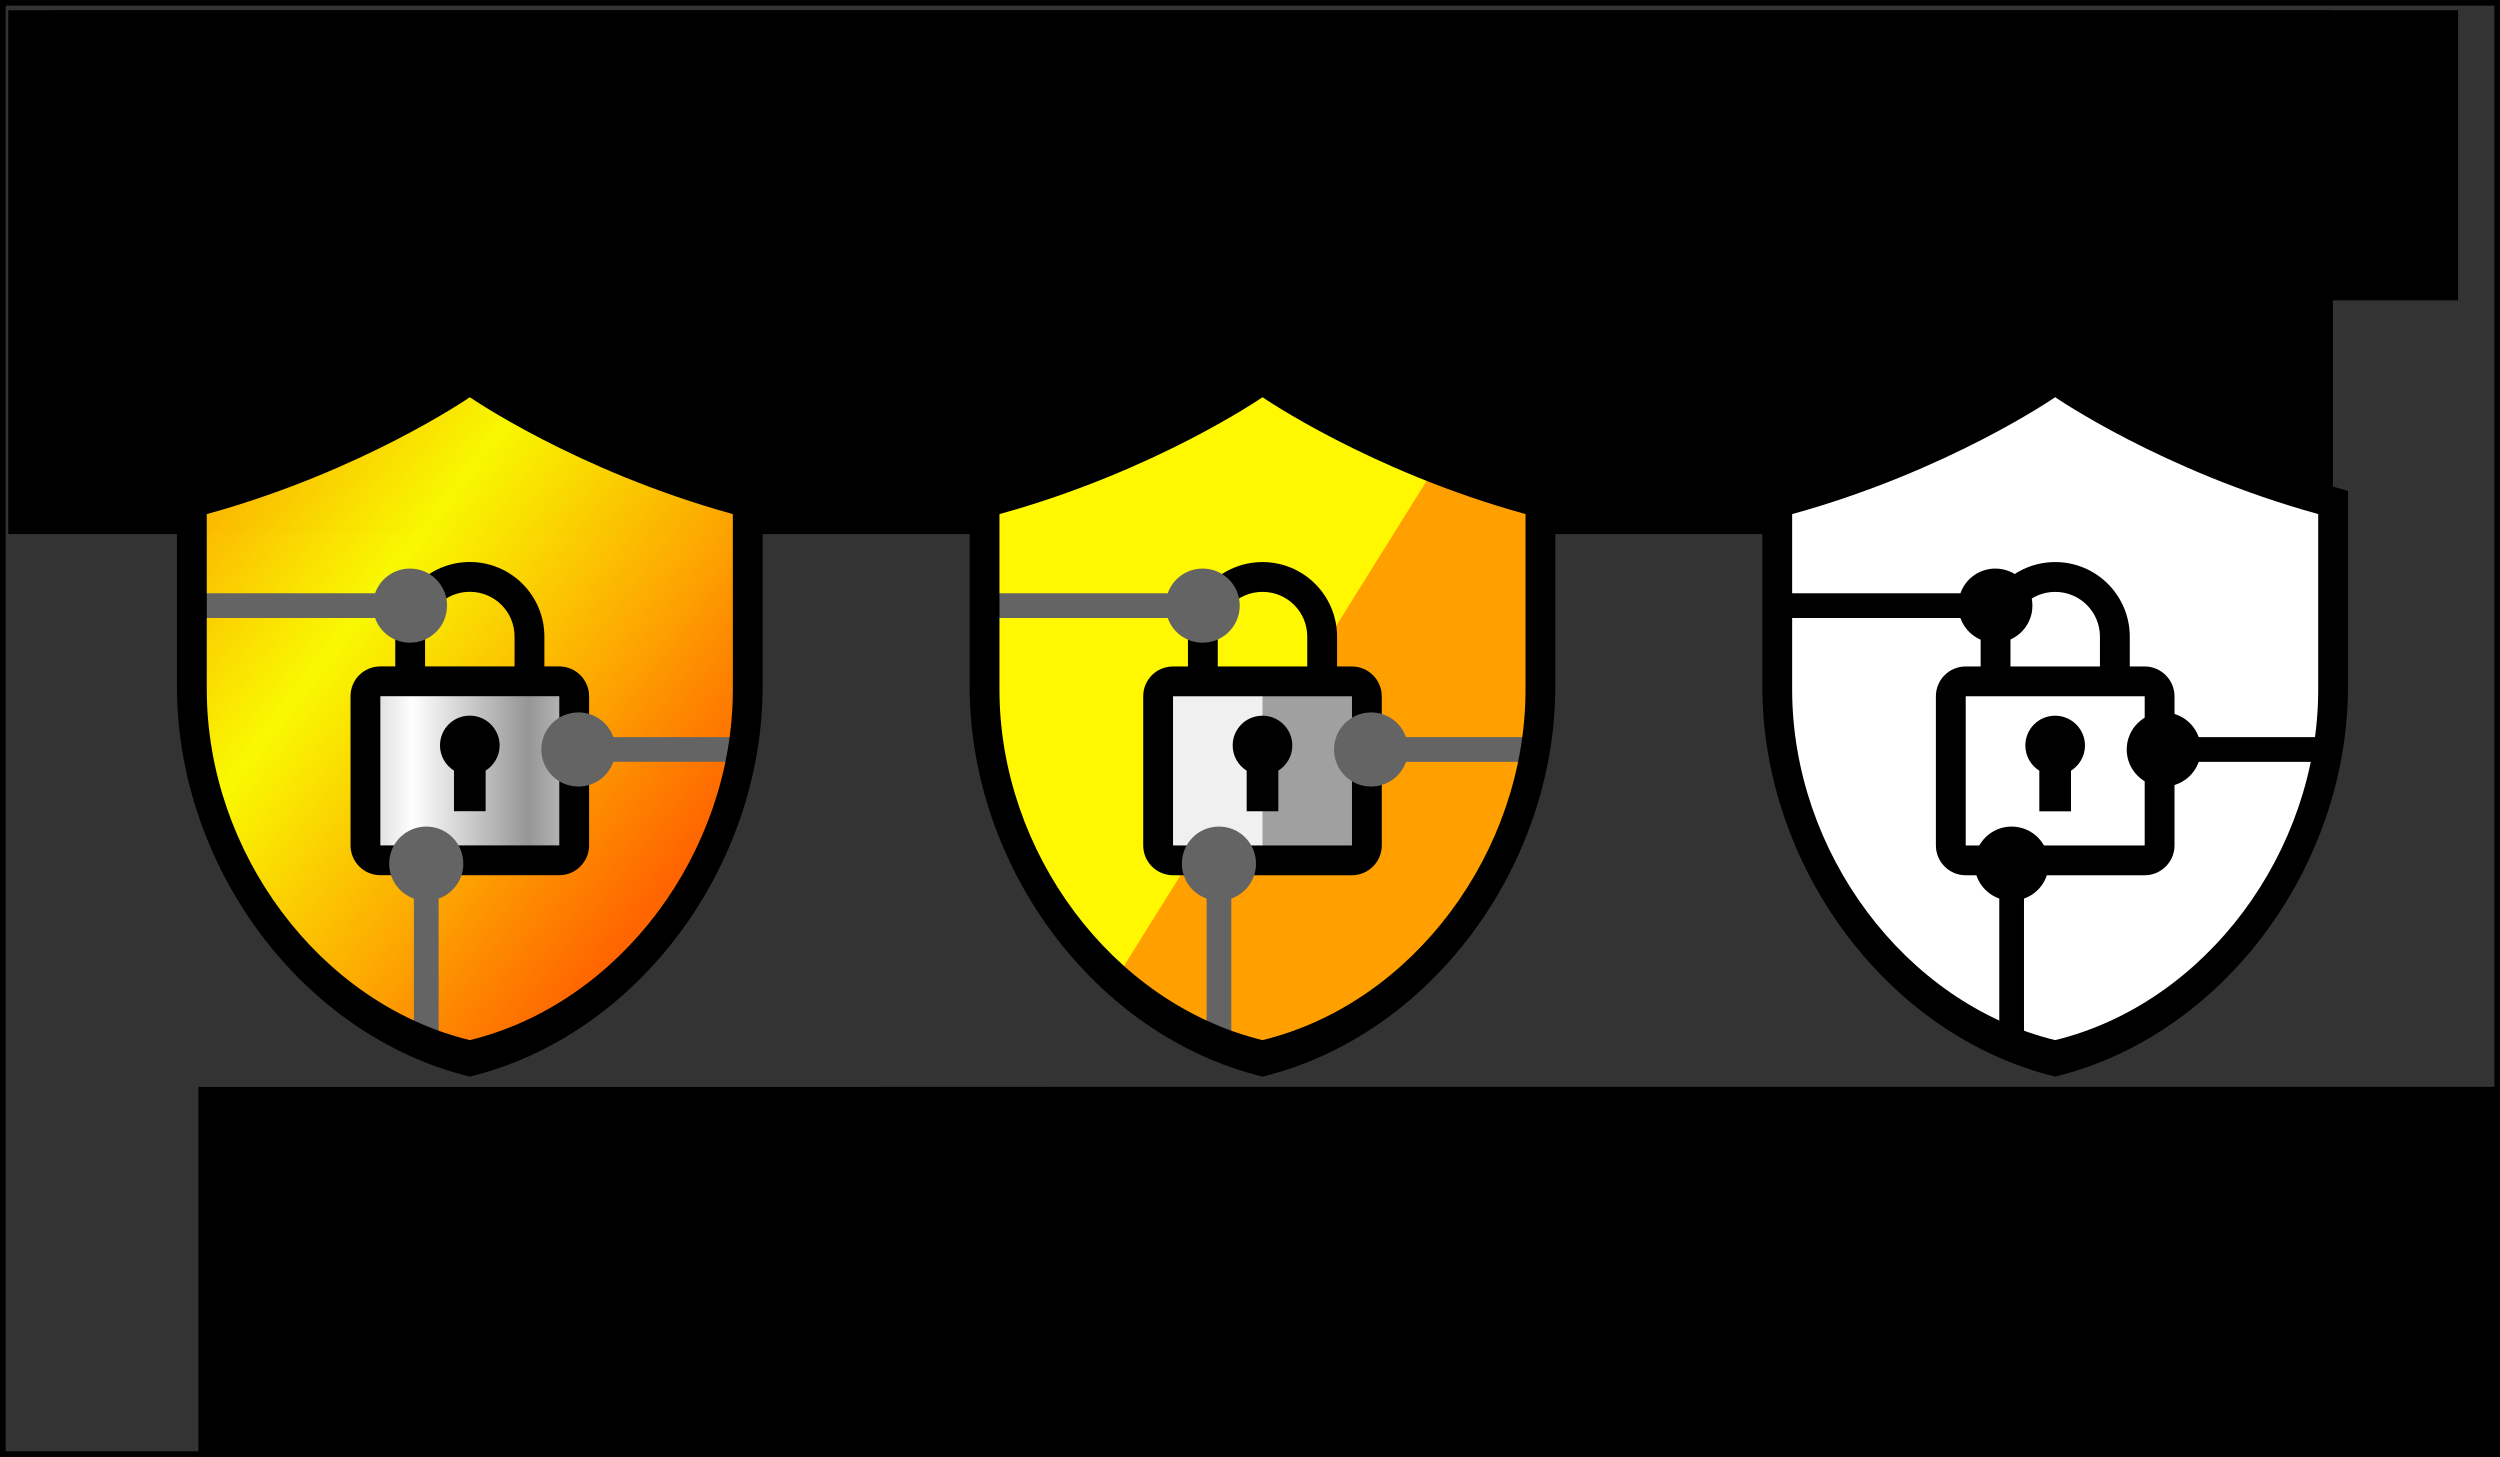 <?xml version="1.0" encoding="UTF-8" standalone="no"?>
<!-- Created with Inkscape (http://www.inkscape.org/) -->

<svg
   xmlns:dc="http://purl.org/dc/elements/1.1/"
   xmlns:cc="http://creativecommons.org/ns#"
   xmlns:rdf="http://www.w3.org/1999/02/22-rdf-syntax-ns#"
   xmlns:svg="http://www.w3.org/2000/svg"
   xmlns="http://www.w3.org/2000/svg"
   xmlns:xlink="http://www.w3.org/1999/xlink"
   xmlns:sodipodi="http://sodipodi.sourceforge.net/DTD/sodipodi-0.dtd"
   xmlns:inkscape="http://www.inkscape.org/namespaces/inkscape"
   width="447"
   height="260.5"
   viewBox="0 0 118.269 68.924"
   version="1.1"
   id="svg8"
   inkscape:version="0.48.5 r10040"
   sodipodi:docname="Cypher-GTK_v0.9.svg"
   inkscape:export-filename="/home/antonio/Documenti/Programmazione/C++/C.H.A.O.S./media/img/logo_study/Cypher-GTK_v0.9.png"
   inkscape:export-xdpi="90"
   inkscape:export-ydpi="90">
  <rect x="0" y="0" width="118.269" height="68.924" fill="#333333" stroke="none"/>
  <defs
     id="defs2">
    <linearGradient
       id="linearGradient4481">
      <stop
         style="stop-color:#323232;stop-opacity:1;"
         offset="0"
         id="stop4483" />
      <stop
         id="stop4499"
         offset="0.12"
         style="stop-color:#ffffff;stop-opacity:1;" />
      <stop
         id="stop4497"
         offset="0.25"
         style="stop-color:#323232;stop-opacity:1;" />
      <stop
         id="stop4495"
         offset="0.37"
         style="stop-color:#ffffff;stop-opacity:1;" />
      <stop
         id="stop4493"
         offset="0.5"
         style="stop-color:#323232;stop-opacity:1;" />
      <stop
         id="stop4489"
         offset="0.62"
         style="stop-color:#ffffff;stop-opacity:1;" />
      <stop
         style="stop-color:#323232;stop-opacity:1;"
         offset="0.75"
         id="stop4491" />
      <stop
         id="stop4501"
         offset="0.87"
         style="stop-color:#ffffff;stop-opacity:1;" />
      <stop
         style="stop-color:#323232;stop-opacity:1;"
         offset="1"
         id="stop4485" />
    </linearGradient>
    <linearGradient
       id="linearGradient4408">
      <stop
         style="stop-color:#646464;stop-opacity:1;"
         offset="0"
         id="stop4410" />
      <stop
         id="stop4420"
         offset="0.33"
         style="stop-color:#646464;stop-opacity:1;" />
      <stop
         style="stop-color:#000000;stop-opacity:1;"
         offset="1"
         id="stop4412" />
    </linearGradient>
    <linearGradient
       inkscape:collect="always"
       id="linearGradient7343">
      <stop
         style="stop-color:#ff6400;stop-opacity:1"
         offset="0"
         id="stop7339" />
      <stop
         style="stop-color:#ffff00;stop-opacity:0.972"
         offset="1"
         id="stop7341" />
    </linearGradient>
    <linearGradient
       inkscape:collect="always"
       xlink:href="#linearGradient7343"
       id="linearGradient4394"
       gradientUnits="userSpaceOnUse"
       gradientTransform="matrix(2,0,0,2,37.501,-297.003)"
       spreadMethod="reflect"
       x1="13.933"
       y1="291.491"
       x2="6.225"
       y2="285.568" />
    <linearGradient
       inkscape:collect="always"
       xlink:href="#linearGradient7343"
       id="linearGradient4521"
       gradientUnits="userSpaceOnUse"
       gradientTransform="matrix(2,0,0,2,37.501,-297.003)"
       spreadMethod="reflect"
       x1="13.933"
       y1="291.491"
       x2="6.225"
       y2="285.568" />
    <radialGradient
       inkscape:collect="always"
       xlink:href="#linearGradient4408"
       id="radialGradient4523"
       gradientUnits="userSpaceOnUse"
       cx="375.032"
       cy="63.963"
       fx="375.032"
       fy="63.963"
       r="13.037" />
    <linearGradient
       inkscape:collect="always"
       xlink:href="#linearGradient7343"
       id="linearGradient4548"
       gradientUnits="userSpaceOnUse"
       gradientTransform="matrix(7.559,0,0,7.559,539.735,-1872.049)"
       spreadMethod="reflect"
       x1="13.933"
       y1="291.491"
       x2="6.225"
       y2="285.568" />
    <radialGradient
       inkscape:collect="always"
       xlink:href="#linearGradient4408"
       id="radialGradient4550"
       gradientUnits="userSpaceOnUse"
       cx="375.032"
       cy="63.963"
       fx="375.032"
       fy="63.963"
       r="13.037" />
    <linearGradient
       inkscape:collect="always"
       xlink:href="#linearGradient7343"
       id="linearGradient4552"
       gradientUnits="userSpaceOnUse"
       gradientTransform="matrix(7.559,0,0,7.559,141.735,-2117.049)"
       spreadMethod="reflect"
       x1="13.933"
       y1="291.491"
       x2="6.225"
       y2="285.568" />
    <linearGradient
       inkscape:collect="always"
       xlink:href="#linearGradient7343"
       id="linearGradient4566"
       gradientUnits="userSpaceOnUse"
       gradientTransform="matrix(2,0,0,2,37.501,-297.003)"
       spreadMethod="reflect"
       x1="13.933"
       y1="291.491"
       x2="6.225"
       y2="285.568" />
    <linearGradient
       spreadMethod="reflect"
       gradientUnits="userSpaceOnUse"
       y2="289.422"
       x2="7.115"
       y1="289.422"
       x1="9.848"
       id="linearGradient7353"
       xlink:href="#linearGradient7351"
       inkscape:collect="always" />
    <linearGradient
       gradientTransform="matrix(2,0,0,2,8.1076389e-4,-297.003)"
       spreadMethod="reflect"
       gradientUnits="userSpaceOnUse"
       y2="285.568"
       x2="6.225"
       y1="291.491"
       x1="13.933"
       id="linearGradient7345"
       xlink:href="#linearGradient7343-7"
       inkscape:collect="always" />
    <linearGradient
       id="linearGradient7343-7"
       inkscape:collect="always">
      <stop
         id="stop7339-5"
         offset="0"
         style="stop-color:#ff6400;stop-opacity:1" />
      <stop
         id="stop7341-3"
         offset="1"
         style="stop-color:#ffff00;stop-opacity:0.972" />
    </linearGradient>
    <linearGradient
       id="linearGradient7351"
       inkscape:collect="always">
      <stop
         id="stop7347"
         offset="0"
         style="stop-color:#969696;stop-opacity:1" />
      <stop
         id="stop7349"
         offset="1"
         style="stop-color:#ffffff;stop-opacity:1" />
    </linearGradient>
    <linearGradient
       inkscape:collect="always"
       xlink:href="#linearGradient7343-7"
       id="linearGradient3904"
       gradientUnits="userSpaceOnUse"
       gradientTransform="matrix(2,0,0,2,-32.586,-297.003)"
       spreadMethod="reflect"
       x1="13.933"
       y1="291.491"
       x2="6.225"
       y2="285.568" />
    <linearGradient
       inkscape:collect="always"
       xlink:href="#linearGradient7343"
       id="linearGradient3035"
       gradientUnits="userSpaceOnUse"
       gradientTransform="matrix(2,0,0,2,37.501,-297.003)"
       spreadMethod="reflect"
       x1="13.933"
       y1="291.491"
       x2="6.225"
       y2="285.568" />
    <linearGradient
       y2="285.568"
       x2="6.225"
       y1="291.491"
       x1="13.933"
       spreadMethod="reflect"
       gradientTransform="matrix(2,0,0,2,72.486,-283.626)"
       gradientUnits="userSpaceOnUse"
       id="linearGradient3850"
       xlink:href="#linearGradient7343-0"
       inkscape:collect="always" />
    <linearGradient
       y2="285.568"
       x2="6.225"
       y1="291.491"
       x1="13.933"
       spreadMethod="reflect"
       gradientTransform="matrix(7.559,0,0,7.559,418.735,-2117.049)"
       gradientUnits="userSpaceOnUse"
       id="linearGradient3834"
       xlink:href="#linearGradient7343-0"
       inkscape:collect="always" />
    <radialGradient
       r="9.899"
       fy="56.229"
       fx="-36.77"
       cy="56.229"
       cx="-36.77"
       gradientUnits="userSpaceOnUse"
       id="radialGradient3819"
       xlink:href="#linearGradient4408-0"
       inkscape:collect="always" />
    <linearGradient
       y2="285.568"
       x2="6.225"
       y1="291.491"
       x1="13.933"
       spreadMethod="reflect"
       gradientTransform="matrix(7.559,0,0,7.559,141.735,-2117.049)"
       gradientUnits="userSpaceOnUse"
       id="linearGradient3817"
       xlink:href="#linearGradient7343-0"
       inkscape:collect="always" />
    <radialGradient
       gradientUnits="userSpaceOnUse"
       r="9.899"
       fy="56.229"
       fx="-36.77"
       cy="56.229"
       cx="-36.77"
       id="radialGradient3805"
       xlink:href="#linearGradient4408-0"
       inkscape:collect="always" />
    <linearGradient
       y2="285.568"
       x2="6.225"
       y1="291.491"
       x1="13.933"
       spreadMethod="reflect"
       gradientTransform="matrix(2,0,0,2,-32.586,-297.003)"
       gradientUnits="userSpaceOnUse"
       id="linearGradient3904-7"
       xlink:href="#linearGradient7343-7-5"
       inkscape:collect="always" />
    <linearGradient
       inkscape:collect="always"
       id="linearGradient7351-2">
      <stop
         style="stop-color:#969696;stop-opacity:1"
         offset="0"
         id="stop7347-8" />
      <stop
         style="stop-color:#ffffff;stop-opacity:1"
         offset="1"
         id="stop7349-9" />
    </linearGradient>
    <linearGradient
       inkscape:collect="always"
       id="linearGradient7343-7-5">
      <stop
         style="stop-color:#ff6400;stop-opacity:1"
         offset="0"
         id="stop7339-5-9" />
      <stop
         style="stop-color:#ffff00;stop-opacity:0.972"
         offset="1"
         id="stop7341-3-2" />
    </linearGradient>
    <linearGradient
       inkscape:collect="always"
       xlink:href="#linearGradient7343-7-5"
       id="linearGradient7345-7"
       x1="13.933"
       y1="291.491"
       x2="6.225"
       y2="285.568"
       gradientUnits="userSpaceOnUse"
       spreadMethod="reflect"
       gradientTransform="matrix(2,0,0,2,8.1076389e-4,-297.003)" />
    <linearGradient
       inkscape:collect="always"
       xlink:href="#linearGradient7351-2"
       id="linearGradient7353-3"
       x1="9.848"
       y1="289.422"
       x2="7.115"
       y2="289.422"
       gradientUnits="userSpaceOnUse"
       spreadMethod="reflect" />
    <linearGradient
       y2="285.568"
       x2="6.225"
       y1="291.491"
       x1="13.933"
       spreadMethod="reflect"
       gradientTransform="matrix(2,0,0,2,7.36e-4,-297.003)"
       gradientUnits="userSpaceOnUse"
       id="linearGradient3032-2"
       xlink:href="#linearGradient7343-0"
       inkscape:collect="always" />
    <linearGradient
       y2="285.568"
       x2="6.225"
       y1="291.491"
       x1="13.933"
       spreadMethod="reflect"
       gradientTransform="matrix(2,0,0,2,37.501,-297.003)"
       gradientUnits="userSpaceOnUse"
       id="linearGradient4566-0"
       xlink:href="#linearGradient7343-0"
       inkscape:collect="always" />
    <linearGradient
       y2="285.568"
       x2="6.225"
       y1="291.491"
       x1="13.933"
       spreadMethod="reflect"
       gradientTransform="matrix(7.559,0,0,7.559,141.735,-2117.049)"
       gradientUnits="userSpaceOnUse"
       id="linearGradient4552-2"
       xlink:href="#linearGradient7343-0"
       inkscape:collect="always" />
    <radialGradient
       r="13.037"
       fy="63.963"
       fx="375.032"
       cy="63.963"
       cx="375.032"
       gradientUnits="userSpaceOnUse"
       id="radialGradient4550-9"
       xlink:href="#linearGradient4408-0"
       inkscape:collect="always" />
    <linearGradient
       y2="285.568"
       x2="6.225"
       y1="291.491"
       x1="13.933"
       spreadMethod="reflect"
       gradientTransform="matrix(7.559,0,0,7.559,539.735,-1872.049)"
       gradientUnits="userSpaceOnUse"
       id="linearGradient4548-7"
       xlink:href="#linearGradient7343-0"
       inkscape:collect="always" />
    <radialGradient
       r="13.037"
       fy="63.963"
       fx="375.032"
       cy="63.963"
       cx="375.032"
       gradientUnits="userSpaceOnUse"
       id="radialGradient4523-8"
       xlink:href="#linearGradient4408-0"
       inkscape:collect="always" />
    <linearGradient
       y2="285.568"
       x2="6.225"
       y1="291.491"
       x1="13.933"
       spreadMethod="reflect"
       gradientTransform="matrix(2,0,0,2,37.501,-297.003)"
       gradientUnits="userSpaceOnUse"
       id="linearGradient4521-1"
       xlink:href="#linearGradient7343-0"
       inkscape:collect="always" />
    <linearGradient
       y2="285.568"
       x2="6.225"
       y1="291.491"
       x1="13.933"
       spreadMethod="reflect"
       gradientTransform="matrix(2,0,0,2,37.501,-297.003)"
       gradientUnits="userSpaceOnUse"
       id="linearGradient4394-6"
       xlink:href="#linearGradient7343-0"
       inkscape:collect="always" />
    <linearGradient
       id="linearGradient7343-0"
       inkscape:collect="always">
      <stop
         id="stop7339-6"
         offset="0"
         style="stop-color:#ff6400;stop-opacity:1" />
      <stop
         id="stop7341-2"
         offset="1"
         style="stop-color:#ffff00;stop-opacity:0.972" />
    </linearGradient>
    <linearGradient
       id="linearGradient4408-0">
      <stop
         id="stop4410-9"
         offset="0"
         style="stop-color:#646464;stop-opacity:1;" />
      <stop
         style="stop-color:#646464;stop-opacity:1;"
         offset="0.33"
         id="stop4420-3" />
      <stop
         id="stop4412-6"
         offset="1"
         style="stop-color:#000000;stop-opacity:1;" />
    </linearGradient>
    <linearGradient
       id="linearGradient4481-7">
      <stop
         id="stop4483-5"
         offset="0"
         style="stop-color:#323232;stop-opacity:1;" />
      <stop
         style="stop-color:#ffffff;stop-opacity:1;"
         offset="0.12"
         id="stop4499-3" />
      <stop
         style="stop-color:#323232;stop-opacity:1;"
         offset="0.25"
         id="stop4497-5" />
      <stop
         style="stop-color:#ffffff;stop-opacity:1;"
         offset="0.37"
         id="stop4495-6" />
      <stop
         style="stop-color:#323232;stop-opacity:1;"
         offset="0.5"
         id="stop4493-2" />
      <stop
         style="stop-color:#ffffff;stop-opacity:1;"
         offset="0.62"
         id="stop4489-9" />
      <stop
         id="stop4491-1"
         offset="0.75"
         style="stop-color:#323232;stop-opacity:1;" />
      <stop
         style="stop-color:#ffffff;stop-opacity:1;"
         offset="0.87"
         id="stop4501-2" />
      <stop
         id="stop4485-7"
         offset="1"
         style="stop-color:#323232;stop-opacity:1;" />
    </linearGradient>
    <linearGradient
       inkscape:collect="always"
       xlink:href="#linearGradient7351"
       id="linearGradient3297"
       gradientUnits="userSpaceOnUse"
       spreadMethod="reflect"
       x1="9.848"
       y1="289.422"
       x2="7.115"
       y2="289.422" />
    <linearGradient
       inkscape:collect="always"
       xlink:href="#linearGradient7351"
       id="linearGradient3301"
       gradientUnits="userSpaceOnUse"
       spreadMethod="reflect"
       x1="9.848"
       y1="289.422"
       x2="7.115"
       y2="289.422"
       gradientTransform="matrix(1.924,0,0,1.924,38.142,-276.699)" />
    <linearGradient
       inkscape:collect="always"
       xlink:href="#linearGradient7351"
       id="linearGradient4085"
       gradientUnits="userSpaceOnUse"
       spreadMethod="reflect"
       x1="9.848"
       y1="289.422"
       x2="7.115"
       y2="289.422" />
    <linearGradient
       spreadMethod="reflect"
       gradientUnits="userSpaceOnUse"
       y2="289.422"
       x2="7.115"
       y1="289.422"
       x1="9.848"
       id="linearGradient7353-2"
       xlink:href="#linearGradient7351-7"
       inkscape:collect="always" />
    <linearGradient
       gradientTransform="matrix(2,0,0,2,8.1076389e-4,-297.003)"
       spreadMethod="reflect"
       gradientUnits="userSpaceOnUse"
       y2="285.568"
       x2="6.225"
       y1="291.491"
       x1="13.933"
       id="linearGradient7345-1"
       xlink:href="#linearGradient7343-5"
       inkscape:collect="always" />
    <linearGradient
       id="linearGradient7343-5"
       inkscape:collect="always">
      <stop
         id="stop7339-62"
         offset="0"
         style="stop-color:#ff6400;stop-opacity:1" />
      <stop
         id="stop7341-9"
         offset="1"
         style="stop-color:#ffff00;stop-opacity:0.972" />
    </linearGradient>
    <linearGradient
       id="linearGradient7351-7"
       inkscape:collect="always">
      <stop
         id="stop7347-5"
         offset="0"
         style="stop-color:#969696;stop-opacity:1" />
      <stop
         id="stop7349-3"
         offset="1"
         style="stop-color:#ffffff;stop-opacity:1" />
    </linearGradient>
    <linearGradient
       inkscape:collect="always"
       id="linearGradient7351-7-1">
      <stop
         style="stop-color:#969696;stop-opacity:1"
         offset="0"
         id="stop7347-5-4" />
      <stop
         style="stop-color:#ffffff;stop-opacity:1"
         offset="1"
         id="stop7349-3-9" />
    </linearGradient>
    <linearGradient
       inkscape:collect="always"
       id="linearGradient7343-5-8">
      <stop
         style="stop-color:#ff6400;stop-opacity:1"
         offset="0"
         id="stop7339-62-4" />
      <stop
         style="stop-color:#ffff00;stop-opacity:0.972"
         offset="1"
         id="stop7341-9-3" />
    </linearGradient>
    <linearGradient
       inkscape:collect="always"
       xlink:href="#linearGradient7343-5-8"
       id="linearGradient7345-1-8"
       x1="13.933"
       y1="291.491"
       x2="6.225"
       y2="285.568"
       gradientUnits="userSpaceOnUse"
       spreadMethod="reflect"
       gradientTransform="matrix(2,0,0,2,8.1076389e-4,-297.003)" />
    <linearGradient
       inkscape:collect="always"
       xlink:href="#linearGradient7351-7-1"
       id="linearGradient7353-2-6"
       x1="9.848"
       y1="289.422"
       x2="7.115"
       y2="289.422"
       gradientUnits="userSpaceOnUse"
       spreadMethod="reflect" />
    <linearGradient
       y2="289.422"
       x2="7.115"
       y1="289.422"
       x1="9.848"
       spreadMethod="reflect"
       gradientUnits="userSpaceOnUse"
       id="linearGradient4085-8"
       xlink:href="#linearGradient7351-9"
       inkscape:collect="always" />
    <linearGradient
       gradientTransform="matrix(1.924,0,0,1.924,38.142,-276.699)"
       y2="289.422"
       x2="7.115"
       y1="289.422"
       x1="9.848"
       spreadMethod="reflect"
       gradientUnits="userSpaceOnUse"
       id="linearGradient3301-7"
       xlink:href="#linearGradient7351-9"
       inkscape:collect="always" />
    <linearGradient
       y2="289.422"
       x2="7.115"
       y1="289.422"
       x1="9.848"
       spreadMethod="reflect"
       gradientUnits="userSpaceOnUse"
       id="linearGradient3297-0"
       xlink:href="#linearGradient7351-9"
       inkscape:collect="always" />
    <linearGradient
       id="linearGradient4481-7-7">
      <stop
         style="stop-color:#323232;stop-opacity:1;"
         offset="0"
         id="stop4483-5-4" />
      <stop
         id="stop4499-3-5"
         offset="0.12"
         style="stop-color:#ffffff;stop-opacity:1;" />
      <stop
         id="stop4497-5-2"
         offset="0.25"
         style="stop-color:#323232;stop-opacity:1;" />
      <stop
         id="stop4495-6-5"
         offset="0.37"
         style="stop-color:#ffffff;stop-opacity:1;" />
      <stop
         id="stop4493-2-4"
         offset="0.5"
         style="stop-color:#323232;stop-opacity:1;" />
      <stop
         id="stop4489-9-7"
         offset="0.62"
         style="stop-color:#ffffff;stop-opacity:1;" />
      <stop
         style="stop-color:#323232;stop-opacity:1;"
         offset="0.75"
         id="stop4491-1-4" />
      <stop
         id="stop4501-2-4"
         offset="0.87"
         style="stop-color:#ffffff;stop-opacity:1;" />
      <stop
         style="stop-color:#323232;stop-opacity:1;"
         offset="1"
         id="stop4485-7-3" />
    </linearGradient>
    <linearGradient
       id="linearGradient4408-0-5">
      <stop
         style="stop-color:#646464;stop-opacity:1;"
         offset="0"
         id="stop4410-9-6" />
      <stop
         id="stop4420-3-9"
         offset="0.33"
         style="stop-color:#646464;stop-opacity:1;" />
      <stop
         style="stop-color:#000000;stop-opacity:1;"
         offset="1"
         id="stop4412-6-3" />
    </linearGradient>
    <linearGradient
       inkscape:collect="always"
       id="linearGradient7343-0-4">
      <stop
         style="stop-color:#ff6400;stop-opacity:1"
         offset="0"
         id="stop7339-6-7" />
      <stop
         style="stop-color:#ffff00;stop-opacity:0.972"
         offset="1"
         id="stop7341-2-6" />
    </linearGradient>
    <linearGradient
       inkscape:collect="always"
       xlink:href="#linearGradient7343-0-4"
       id="linearGradient4394-6-5"
       gradientUnits="userSpaceOnUse"
       gradientTransform="matrix(2,0,0,2,37.501,-297.003)"
       spreadMethod="reflect"
       x1="13.933"
       y1="291.491"
       x2="6.225"
       y2="285.568" />
    <linearGradient
       inkscape:collect="always"
       xlink:href="#linearGradient7343-0-4"
       id="linearGradient4521-1-5"
       gradientUnits="userSpaceOnUse"
       gradientTransform="matrix(2,0,0,2,37.501,-297.003)"
       spreadMethod="reflect"
       x1="13.933"
       y1="291.491"
       x2="6.225"
       y2="285.568" />
    <radialGradient
       inkscape:collect="always"
       xlink:href="#linearGradient4408-0-5"
       id="radialGradient4523-8-1"
       gradientUnits="userSpaceOnUse"
       cx="375.032"
       cy="63.963"
       fx="375.032"
       fy="63.963"
       r="13.037" />
    <linearGradient
       inkscape:collect="always"
       xlink:href="#linearGradient7343-0-4"
       id="linearGradient4548-7-6"
       gradientUnits="userSpaceOnUse"
       gradientTransform="matrix(7.559,0,0,7.559,539.735,-1872.049)"
       spreadMethod="reflect"
       x1="13.933"
       y1="291.491"
       x2="6.225"
       y2="285.568" />
    <radialGradient
       inkscape:collect="always"
       xlink:href="#linearGradient4408-0-5"
       id="radialGradient4550-9-0"
       gradientUnits="userSpaceOnUse"
       cx="375.032"
       cy="63.963"
       fx="375.032"
       fy="63.963"
       r="13.037" />
    <linearGradient
       inkscape:collect="always"
       xlink:href="#linearGradient7343-0-4"
       id="linearGradient4552-2-2"
       gradientUnits="userSpaceOnUse"
       gradientTransform="matrix(7.559,0,0,7.559,141.735,-2117.049)"
       spreadMethod="reflect"
       x1="13.933"
       y1="291.491"
       x2="6.225"
       y2="285.568" />
    <linearGradient
       inkscape:collect="always"
       xlink:href="#linearGradient7343-0-4"
       id="linearGradient4566-0-3"
       gradientUnits="userSpaceOnUse"
       gradientTransform="matrix(2,0,0,2,37.501,-297.003)"
       spreadMethod="reflect"
       x1="13.933"
       y1="291.491"
       x2="6.225"
       y2="285.568" />
    <linearGradient
       inkscape:collect="always"
       xlink:href="#linearGradient7343-0-4"
       id="linearGradient3032-2-6"
       gradientUnits="userSpaceOnUse"
       gradientTransform="matrix(2,0,0,2,7.36e-4,-297.003)"
       spreadMethod="reflect"
       x1="13.933"
       y1="291.491"
       x2="6.225"
       y2="285.568" />
    <linearGradient
       spreadMethod="reflect"
       gradientUnits="userSpaceOnUse"
       y2="289.422"
       x2="7.115"
       y1="289.422"
       x1="9.848"
       id="linearGradient7353-3-0"
       xlink:href="#linearGradient7351-2-8"
       inkscape:collect="always" />
    <linearGradient
       gradientTransform="matrix(2,0,0,2,8.1076389e-4,-297.003)"
       spreadMethod="reflect"
       gradientUnits="userSpaceOnUse"
       y2="285.568"
       x2="6.225"
       y1="291.491"
       x1="13.933"
       id="linearGradient7345-7-1"
       xlink:href="#linearGradient7343-7-5-0"
       inkscape:collect="always" />
    <linearGradient
       id="linearGradient7343-7-5-0"
       inkscape:collect="always">
      <stop
         id="stop7339-5-9-3"
         offset="0"
         style="stop-color:#ff6400;stop-opacity:1" />
      <stop
         id="stop7341-3-2-6"
         offset="1"
         style="stop-color:#ffff00;stop-opacity:0.972" />
    </linearGradient>
    <linearGradient
       id="linearGradient7351-2-8"
       inkscape:collect="always">
      <stop
         id="stop7347-8-4"
         offset="0"
         style="stop-color:#969696;stop-opacity:1" />
      <stop
         id="stop7349-9-5"
         offset="1"
         style="stop-color:#ffffff;stop-opacity:1" />
    </linearGradient>
    <linearGradient
       inkscape:collect="always"
       xlink:href="#linearGradient7343-7-5-0"
       id="linearGradient3904-7-7"
       gradientUnits="userSpaceOnUse"
       gradientTransform="matrix(2,0,0,2,-32.586,-297.003)"
       spreadMethod="reflect"
       x1="13.933"
       y1="291.491"
       x2="6.225"
       y2="285.568" />
    <radialGradient
       inkscape:collect="always"
       xlink:href="#linearGradient4408-0-5"
       id="radialGradient3805-4"
       cx="-36.77"
       cy="56.229"
       fx="-36.77"
       fy="56.229"
       r="9.899"
       gradientUnits="userSpaceOnUse" />
    <linearGradient
       inkscape:collect="always"
       xlink:href="#linearGradient7343-0-4"
       id="linearGradient3817-9"
       gradientUnits="userSpaceOnUse"
       gradientTransform="matrix(7.559,0,0,7.559,141.735,-2117.049)"
       spreadMethod="reflect"
       x1="13.933"
       y1="291.491"
       x2="6.225"
       y2="285.568" />
    <radialGradient
       inkscape:collect="always"
       xlink:href="#linearGradient4408-0-5"
       id="radialGradient3819-1"
       gradientUnits="userSpaceOnUse"
       cx="-36.77"
       cy="56.229"
       fx="-36.77"
       fy="56.229"
       r="9.899" />
    <linearGradient
       inkscape:collect="always"
       xlink:href="#linearGradient7343-0-4"
       id="linearGradient3834-3"
       gradientUnits="userSpaceOnUse"
       gradientTransform="matrix(7.559,0,0,7.559,418.735,-2117.049)"
       spreadMethod="reflect"
       x1="13.933"
       y1="291.491"
       x2="6.225"
       y2="285.568" />
    <linearGradient
       inkscape:collect="always"
       xlink:href="#linearGradient7343-0-4"
       id="linearGradient3850-9"
       gradientUnits="userSpaceOnUse"
       gradientTransform="matrix(2,0,0,2,72.486,-283.626)"
       spreadMethod="reflect"
       x1="13.933"
       y1="291.491"
       x2="6.225"
       y2="285.568" />
    <linearGradient
       y2="285.568"
       x2="6.225"
       y1="291.491"
       x1="13.933"
       spreadMethod="reflect"
       gradientTransform="matrix(2,0,0,2,37.501,-297.003)"
       gradientUnits="userSpaceOnUse"
       id="linearGradient3035-2"
       xlink:href="#linearGradient7343-6"
       inkscape:collect="always" />
    <linearGradient
       y2="285.568"
       x2="6.225"
       y1="291.491"
       x1="13.933"
       spreadMethod="reflect"
       gradientTransform="matrix(2,0,0,2,-32.586,-297.003)"
       gradientUnits="userSpaceOnUse"
       id="linearGradient3904-1"
       xlink:href="#linearGradient7343-7-9"
       inkscape:collect="always" />
    <linearGradient
       inkscape:collect="always"
       id="linearGradient7351-9">
      <stop
         style="stop-color:#969696;stop-opacity:1"
         offset="0"
         id="stop7347-7" />
      <stop
         style="stop-color:#ffffff;stop-opacity:1"
         offset="1"
         id="stop7349-36" />
    </linearGradient>
    <linearGradient
       inkscape:collect="always"
       id="linearGradient7343-7-9">
      <stop
         style="stop-color:#ff6400;stop-opacity:1"
         offset="0"
         id="stop7339-5-2" />
      <stop
         style="stop-color:#ffff00;stop-opacity:0.972"
         offset="1"
         id="stop7341-3-28" />
    </linearGradient>
    <linearGradient
       inkscape:collect="always"
       xlink:href="#linearGradient7343-7-9"
       id="linearGradient7345-5"
       x1="13.933"
       y1="291.491"
       x2="6.225"
       y2="285.568"
       gradientUnits="userSpaceOnUse"
       spreadMethod="reflect"
       gradientTransform="matrix(2,0,0,2,8.1076389e-4,-297.003)" />
    <linearGradient
       inkscape:collect="always"
       xlink:href="#linearGradient7351-9"
       id="linearGradient7353-37"
       x1="9.848"
       y1="289.422"
       x2="7.115"
       y2="289.422"
       gradientUnits="userSpaceOnUse"
       spreadMethod="reflect" />
    <linearGradient
       y2="285.568"
       x2="6.225"
       y1="291.491"
       x1="13.933"
       spreadMethod="reflect"
       gradientTransform="matrix(2,0,0,2,37.501,-297.003)"
       gradientUnits="userSpaceOnUse"
       id="linearGradient4566-2"
       xlink:href="#linearGradient7343-6"
       inkscape:collect="always" />
    <linearGradient
       y2="285.568"
       x2="6.225"
       y1="291.491"
       x1="13.933"
       spreadMethod="reflect"
       gradientTransform="matrix(7.559,0,0,7.559,141.735,-2117.049)"
       gradientUnits="userSpaceOnUse"
       id="linearGradient4552-0"
       xlink:href="#linearGradient7343-6"
       inkscape:collect="always" />
    <radialGradient
       r="13.037"
       fy="63.963"
       fx="375.032"
       cy="63.963"
       cx="375.032"
       gradientUnits="userSpaceOnUse"
       id="radialGradient4550-2"
       xlink:href="#linearGradient4408-9"
       inkscape:collect="always" />
    <linearGradient
       y2="285.568"
       x2="6.225"
       y1="291.491"
       x1="13.933"
       spreadMethod="reflect"
       gradientTransform="matrix(7.559,0,0,7.559,539.735,-1872.049)"
       gradientUnits="userSpaceOnUse"
       id="linearGradient4548-9"
       xlink:href="#linearGradient7343-6"
       inkscape:collect="always" />
    <radialGradient
       r="13.037"
       fy="63.963"
       fx="375.032"
       cy="63.963"
       cx="375.032"
       gradientUnits="userSpaceOnUse"
       id="radialGradient4523-7"
       xlink:href="#linearGradient4408-9"
       inkscape:collect="always" />
    <linearGradient
       y2="285.568"
       x2="6.225"
       y1="291.491"
       x1="13.933"
       spreadMethod="reflect"
       gradientTransform="matrix(2,0,0,2,37.501,-297.003)"
       gradientUnits="userSpaceOnUse"
       id="linearGradient4521-8"
       xlink:href="#linearGradient7343-6"
       inkscape:collect="always" />
    <linearGradient
       y2="285.568"
       x2="6.225"
       y1="291.491"
       x1="13.933"
       spreadMethod="reflect"
       gradientTransform="matrix(2,0,0,2,37.501,-297.003)"
       gradientUnits="userSpaceOnUse"
       id="linearGradient4394-1"
       xlink:href="#linearGradient7343-6"
       inkscape:collect="always" />
    <linearGradient
       id="linearGradient7343-6"
       inkscape:collect="always">
      <stop
         id="stop7339-2"
         offset="0"
         style="stop-color:#ff6400;stop-opacity:1" />
      <stop
         id="stop7341-6"
         offset="1"
         style="stop-color:#ffff00;stop-opacity:0.972" />
    </linearGradient>
    <linearGradient
       id="linearGradient4408-9">
      <stop
         id="stop4410-3"
         offset="0"
         style="stop-color:#646464;stop-opacity:1;" />
      <stop
         style="stop-color:#646464;stop-opacity:1;"
         offset="0.33"
         id="stop4420-6" />
      <stop
         id="stop4412-0"
         offset="1"
         style="stop-color:#000000;stop-opacity:1;" />
    </linearGradient>
    <linearGradient
       id="linearGradient4481-75">
      <stop
         id="stop4483-3"
         offset="0"
         style="stop-color:#323232;stop-opacity:1;" />
      <stop
         style="stop-color:#ffffff;stop-opacity:1;"
         offset="0.12"
         id="stop4499-5" />
      <stop
         style="stop-color:#323232;stop-opacity:1;"
         offset="0.25"
         id="stop4497-6" />
      <stop
         style="stop-color:#ffffff;stop-opacity:1;"
         offset="0.37"
         id="stop4495-2" />
      <stop
         style="stop-color:#323232;stop-opacity:1;"
         offset="0.5"
         id="stop4493-9" />
      <stop
         style="stop-color:#ffffff;stop-opacity:1;"
         offset="0.62"
         id="stop4489-1" />
      <stop
         id="stop4491-2"
         offset="0.75"
         style="stop-color:#323232;stop-opacity:1;" />
      <stop
         style="stop-color:#ffffff;stop-opacity:1;"
         offset="0.87"
         id="stop4501-7" />
      <stop
         id="stop4485-0"
         offset="1"
         style="stop-color:#323232;stop-opacity:1;" />
    </linearGradient>
    <linearGradient
       spreadMethod="reflect"
       y2="289.422"
       x2="7.115"
       y1="289.422"
       x1="9.848"
       gradientUnits="userSpaceOnUse"
       id="linearGradient1177"
       xlink:href="#linearGradient7351-94"
       inkscape:collect="always" />
    <linearGradient
       spreadMethod="reflect"
       y2="285.568"
       x2="6.225"
       y1="291.491"
       x1="13.933"
       gradientTransform="matrix(2,0,0,2,8.1076389e-4,-297.003)"
       gradientUnits="userSpaceOnUse"
       id="linearGradient1175"
       xlink:href="#linearGradient7343-9"
       inkscape:collect="always" />
    <linearGradient
       spreadMethod="reflect"
       y2="289.422"
       x2="7.115"
       y1="289.422"
       x1="9.848"
       gradientUnits="userSpaceOnUse"
       id="linearGradient1125"
       xlink:href="#linearGradient7351-94"
       inkscape:collect="always" />
    <linearGradient
       spreadMethod="reflect"
       y2="285.568"
       x2="6.225"
       y1="291.491"
       x1="13.933"
       gradientTransform="matrix(2,0,0,2,136.873,15.565)"
       gradientUnits="userSpaceOnUse"
       id="linearGradient1123"
       xlink:href="#linearGradient7343-9"
       inkscape:collect="always" />
    <radialGradient
       r="33.63"
       fy="297.601"
       fx="77.314"
       cy="297.601"
       cx="77.314"
       gradientTransform="matrix(0.489,0,0,0.504,32.075,130.018)"
       gradientUnits="userSpaceOnUse"
       id="radialGradient5757"
       xlink:href="#linearGradient7343-9"
       inkscape:collect="always" />
    <linearGradient
       spreadMethod="reflect"
       y2="289.422"
       x2="7.115"
       y1="289.422"
       x1="9.848"
       gradientUnits="userSpaceOnUse"
       id="linearGradient5707"
       xlink:href="#linearGradient7351-94"
       inkscape:collect="always" />
    <linearGradient
       spreadMethod="reflect"
       y2="289.422"
       x2="7.115"
       y1="289.422"
       x1="9.848"
       gradientUnits="userSpaceOnUse"
       id="linearGradient5645"
       xlink:href="#linearGradient7351-94"
       inkscape:collect="always" />
    <linearGradient
       spreadMethod="reflect"
       y2="285.568"
       x2="6.225"
       y1="291.491"
       x1="13.933"
       gradientTransform="matrix(2,0,0,2,8.1076389e-4,-297.003)"
       gradientUnits="userSpaceOnUse"
       id="linearGradient5643"
       xlink:href="#linearGradient7343-9"
       inkscape:collect="always" />
    <linearGradient
       spreadMethod="reflect"
       y2="289.422"
       x2="7.115"
       y1="289.422"
       x1="9.848"
       gradientUnits="userSpaceOnUse"
       id="linearGradient4886"
       xlink:href="#linearGradient7351-94"
       inkscape:collect="always" />
    <radialGradient
       r="33.63"
       fy="297.601"
       fx="77.314"
       cy="297.601"
       cx="77.314"
       gradientTransform="matrix(0.489,0,0,0.504,32.075,130.018)"
       gradientUnits="userSpaceOnUse"
       id="radialGradient4882"
       xlink:href="#linearGradient7343-9"
       inkscape:collect="always" />
    <radialGradient
       r="33.63"
       fy="297.601"
       fx="77.314"
       cy="297.601"
       cx="77.314"
       gradientTransform="matrix(0.489,0,0,0.504,32.075,130.018)"
       gradientUnits="userSpaceOnUse"
       id="radialGradient4850"
       xlink:href="#linearGradient7343-9"
       inkscape:collect="always" />
    <linearGradient
       spreadMethod="reflect"
       y2="289.422"
       x2="7.115"
       y1="289.422"
       x1="9.848"
       gradientUnits="userSpaceOnUse"
       id="linearGradient4822"
       xlink:href="#linearGradient7351-94"
       inkscape:collect="always" />
    <linearGradient
       spreadMethod="reflect"
       y2="285.568"
       x2="6.225"
       y1="291.491"
       x1="13.933"
       gradientTransform="matrix(2,0,0,2,8.1076389e-4,-297.003)"
       gradientUnits="userSpaceOnUse"
       id="linearGradient4820"
       xlink:href="#linearGradient7343-9"
       inkscape:collect="always" />
    <radialGradient
       r="33.63"
       fy="297.601"
       fx="77.314"
       cy="297.601"
       cx="77.314"
       gradientTransform="matrix(0.489,0,0,0.504,32.075,130.018)"
       gradientUnits="userSpaceOnUse"
       id="radialGradient4741"
       xlink:href="#linearGradient7343-9"
       inkscape:collect="always" />
    <radialGradient
       r="33.63"
       fy="297.601"
       fx="77.314"
       cy="297.601"
       cx="77.314"
       gradientTransform="matrix(0.489,0,0,0.504,32.075,130.018)"
       gradientUnits="userSpaceOnUse"
       id="radialGradient4583"
       xlink:href="#linearGradient7343-9"
       inkscape:collect="always" />
    <linearGradient
       spreadMethod="reflect"
       gradientUnits="userSpaceOnUse"
       y2="289.422"
       x2="7.115"
       y1="289.422"
       x1="9.848"
       id="linearGradient7353-1"
       xlink:href="#linearGradient7351-94"
       inkscape:collect="always" />
    <linearGradient
       gradientTransform="matrix(2,0,0,2,8.1076389e-4,-297.003)"
       spreadMethod="reflect"
       gradientUnits="userSpaceOnUse"
       y2="285.568"
       x2="6.225"
       y1="291.491"
       x1="13.933"
       id="linearGradient7345-71"
       xlink:href="#linearGradient7343-9"
       inkscape:collect="always" />
    <linearGradient
       id="linearGradient7343-9"
       inkscape:collect="always">
      <stop
         id="stop7339-1"
         offset="0"
         style="stop-color:#ff6400;stop-opacity:1" />
      <stop
         id="stop7341-7"
         offset="1"
         style="stop-color:#ffff00;stop-opacity:0.972" />
    </linearGradient>
    <linearGradient
       id="linearGradient7351-94"
       inkscape:collect="always">
      <stop
         id="stop7347-9"
         offset="0"
         style="stop-color:#969696;stop-opacity:1" />
      <stop
         id="stop7349-0"
         offset="1"
         style="stop-color:#ffffff;stop-opacity:1" />
    </linearGradient>
    <linearGradient
       inkscape:collect="always"
       xlink:href="#linearGradient7351-94"
       id="linearGradient3686"
       gradientUnits="userSpaceOnUse"
       gradientTransform="matrix(2.893,0,0,2.893,-370.724,-403.175)"
       spreadMethod="reflect"
       x1="9.848"
       y1="289.422"
       x2="7.115"
       y2="289.422" />
    <linearGradient
       inkscape:collect="always"
       xlink:href="#linearGradient7343-9"
       id="linearGradient3690"
       gradientUnits="userSpaceOnUse"
       gradientTransform="matrix(2,0,0,2,-363.164,-144.276)"
       spreadMethod="reflect"
       x1="13.933"
       y1="291.491"
       x2="6.225"
       y2="285.568" />
    <linearGradient
       inkscape:collect="always"
       xlink:href="#linearGradient7343-9"
       id="linearGradient3695"
       gradientUnits="userSpaceOnUse"
       gradientTransform="matrix(2,0,0,2,-296.051,-188.31)"
       spreadMethod="reflect"
       x1="13.933"
       y1="291.491"
       x2="6.225"
       y2="285.568" />
    <linearGradient
       inkscape:collect="always"
       xlink:href="#linearGradient7343-9"
       id="linearGradient3737"
       gradientUnits="userSpaceOnUse"
       gradientTransform="matrix(2,0,0,2,-360.972,-302.067)"
       spreadMethod="reflect"
       x1="13.933"
       y1="291.491"
       x2="6.225"
       y2="285.568" />
    <radialGradient
       inkscape:collect="always"
       xlink:href="#linearGradient7343-9"
       id="radialGradient3740"
       gradientUnits="userSpaceOnUse"
       gradientTransform="matrix(0.961,0,0,0.992,-419.135,-19.787)"
       cx="77.314"
       cy="297.601"
       fx="77.314"
       fy="297.601"
       r="33.63" />
    <linearGradient
       inkscape:collect="always"
       xlink:href="#linearGradient7343-9"
       id="linearGradient3748"
       gradientUnits="userSpaceOnUse"
       gradientTransform="matrix(2,0,0,2,-363.164,-404.264)"
       spreadMethod="reflect"
       x1="13.933"
       y1="291.491"
       x2="6.225"
       y2="285.568" />
    <radialGradient
       inkscape:collect="always"
       xlink:href="#linearGradient7343-9"
       id="radialGradient3758"
       gradientUnits="userSpaceOnUse"
       gradientTransform="matrix(0.961,0,0,0.992,-196.767,-19.787)"
       cx="77.314"
       cy="297.601"
       fx="77.314"
       fy="297.601"
       r="33.63" />
    <linearGradient
       inkscape:collect="always"
       xlink:href="#linearGradient7343-9"
       id="linearGradient3763"
       gradientUnits="userSpaceOnUse"
       gradientTransform="matrix(2,0,0,2,-248.185,-302.067)"
       spreadMethod="reflect"
       x1="13.933"
       y1="291.491"
       x2="6.225"
       y2="285.568" />
    <radialGradient
       inkscape:collect="always"
       xlink:href="#linearGradient7343-9"
       id="radialGradient3766"
       gradientUnits="userSpaceOnUse"
       gradientTransform="matrix(0.961,0,0,0.992,-306.348,-19.787)"
       cx="77.314"
       cy="297.601"
       fx="77.314"
       fy="297.601"
       r="33.63" />
    <radialGradient
       inkscape:collect="always"
       xlink:href="#linearGradient7343-9"
       id="radialGradient3779"
       gradientUnits="userSpaceOnUse"
       gradientTransform="matrix(0.961,0,0,0.992,-536.199,-19.787)"
       cx="77.314"
       cy="297.601"
       fx="77.314"
       fy="297.601"
       r="33.63" />
    <linearGradient
       inkscape:collect="always"
       xlink:href="#linearGradient7343-9"
       id="linearGradient3791"
       gradientUnits="userSpaceOnUse"
       gradientTransform="matrix(2,0,0,2,-250.376,-404.264)"
       spreadMethod="reflect"
       x1="13.933"
       y1="291.491"
       x2="6.225"
       y2="285.568" />
    <linearGradient
       inkscape:collect="always"
       xlink:href="#linearGradient7351-94"
       id="linearGradient3826"
       gradientUnits="userSpaceOnUse"
       spreadMethod="reflect"
       x1="9.848"
       y1="289.422"
       x2="7.115"
       y2="289.422" />
    <linearGradient
       inkscape:collect="always"
       xlink:href="#linearGradient7343-9"
       id="linearGradient4732"
       gradientUnits="userSpaceOnUse"
       gradientTransform="matrix(2,0,0,2,7.37e-4,-297.003)"
       spreadMethod="reflect"
       x1="13.933"
       y1="291.491"
       x2="6.225"
       y2="285.568" />
    <linearGradient
       inkscape:collect="always"
       xlink:href="#linearGradient7343-9"
       id="linearGradient3237"
       gradientUnits="userSpaceOnUse"
       gradientTransform="matrix(2,0,0,2,7.37e-4,-297.003)"
       spreadMethod="reflect"
       x1="13.933"
       y1="291.491"
       x2="6.225"
       y2="285.568" />
    <linearGradient
       spreadMethod="reflect"
       gradientUnits="userSpaceOnUse"
       y2="289.422"
       x2="7.115"
       y1="289.422"
       x1="9.848"
       id="linearGradient7353-36"
       xlink:href="#linearGradient7351-1"
       inkscape:collect="always" />
    <linearGradient
       gradientTransform="matrix(2,0,0,2,8.1076389e-4,-297.003)"
       spreadMethod="reflect"
       gradientUnits="userSpaceOnUse"
       y2="285.568"
       x2="6.225"
       y1="291.491"
       x1="13.933"
       id="linearGradient7345-0"
       xlink:href="#linearGradient7343-8"
       inkscape:collect="always" />
    <linearGradient
       id="linearGradient7343-8"
       inkscape:collect="always">
      <stop
         id="stop7339-4"
         offset="0"
         style="stop-color:#ff6400;stop-opacity:1" />
      <stop
         id="stop7341-5"
         offset="1"
         style="stop-color:#ffff00;stop-opacity:0.972" />
    </linearGradient>
    <linearGradient
       id="linearGradient7351-1"
       inkscape:collect="always">
      <stop
         id="stop7347-94"
         offset="0"
         style="stop-color:#969696;stop-opacity:1" />
      <stop
         id="stop7349-7"
         offset="1"
         style="stop-color:#ffffff;stop-opacity:1" />
    </linearGradient>
  </defs>
  <sodipodi:namedview
     id="base"
     pagecolor="#ffffff"
     bordercolor="#666666"
     borderopacity="1.0"
     inkscape:pageopacity="0.0"
     inkscape:pageshadow="2"
     inkscape:zoom="2.0000001"
     inkscape:cx="226.29174"
     inkscape:cy="119.09319"
     inkscape:document-units="mm"
     inkscape:current-layer="layer1"
     showgrid="false"
     units="px"
     inkscape:snap-global="true"
     inkscape:window-width="1920"
     inkscape:window-height="1014"
     inkscape:window-x="0"
     inkscape:window-y="27"
     inkscape:window-maximized="1"
     inkscape:snap-bbox="false"
     inkscape:bbox-nodes="false"
     inkscape:snap-bbox-edge-midpoints="false"
     inkscape:bbox-paths="false"
     inkscape:object-paths="false"
     inkscape:object-nodes="true"
     inkscape:snap-smooth-nodes="true"
     inkscape:snap-nodes="true"
     inkscape:snap-grids="false"
     inkscape:snap-to-guides="true"
     inkscape:snap-intersection-paths="false"
     inkscape:snap-object-midpoints="false"
     inkscape:snap-center="false"
     inkscape:snap-midpoints="false"
     fit-margin-top="0"
     fit-margin-left="0"
     fit-margin-right="0"
     fit-margin-bottom="0" />
  <g
     inkscape:label="Livello 1"
     inkscape:groupmode="layer"
     id="layer1"
     transform="translate(5.292,-246.068)">
    <rect
       style="fill:none;stroke:#000000;stroke-width:0.268;stroke-opacity:1"
       id="rect3080"
       width="118.001"
       height="68.656"
       x="-5.158"
       y="246.202" />
    <flowRoot
       xml:space="preserve"
       id="flowRoot3850"
       style="font-size:40px;font-style:normal;font-variant:normal;font-weight:normal;font-stretch:normal;text-align:start;line-height:125%;letter-spacing:0px;word-spacing:0px;writing-mode:lr-tb;text-anchor:start;fill:#000000;fill-opacity:1;stroke:none;font-family:Arial;-inkscape-font-specification:Arial"
       transform="matrix(0.265,0,0,0.265,1.72,272.658)"><flowRegion
         id="flowRegion3852"><rect
           id="rect3854"
           width="429.849"
           height="51.781"
           x="-17.5"
           y="-98.5" /></flowRegion><flowPara
         id="flowPara3856"
         style="font-style:normal;font-variant:normal;font-weight:bold;font-stretch:normal;font-family:Bandal;-inkscape-font-specification:Bandal Bold">Cypher-GTK</flowPara></flowRoot>    <flowRoot
       transform="matrix(0.265,0,0,0.265,-0.265,272.658)"
       style="font-size:40px;font-style:normal;font-variant:normal;font-weight:normal;font-stretch:normal;text-align:start;line-height:125%;letter-spacing:0px;word-spacing:0px;writing-mode:lr-tb;text-anchor:start;fill:#000000;fill-opacity:1;stroke:none;font-family:Arial;-inkscape-font-specification:Arial"
       id="flowRoot3868"
       xml:space="preserve"><flowRegion
         id="flowRegion3870"><rect
           y="-98.5"
           x="-17.5"
           height="93.5"
           width="415"
           id="rect3872" /></flowRegion><flowPara
         style="font-style:normal;font-variant:normal;font-weight:bold;font-stretch:normal;text-align:end;text-anchor:end;font-family:Bandal;-inkscape-font-specification:Bandal Bold"
         id="flowPara3874">V0.9</flowPara></flowRoot>    <flowRoot
       transform="matrix(0.265,0,0,0.265,8.731,323.591)"
       style="font-size:40px;font-style:normal;font-variant:normal;font-weight:normal;font-stretch:normal;text-align:start;line-height:125%;letter-spacing:0px;word-spacing:0px;writing-mode:lr-tb;text-anchor:start;fill:#000000;fill-opacity:1;stroke:none;font-family:Arial;-inkscape-font-specification:Arial"
       id="flowRoot3876"
       xml:space="preserve"><flowRegion
         id="flowRegion3878"><rect
           y="-98.5"
           x="-17.5"
           height="93.5"
           width="415"
           id="rect3880" /></flowRegion><flowPara
         style="font-style:normal;font-variant:normal;font-weight:bold;font-stretch:normal;font-family:Bandal;-inkscape-font-specification:Bandal Bold"
         id="flowPara3882">Color</flowPara></flowRoot>    <flowRoot
       xml:space="preserve"
       id="flowRoot3884"
       style="font-size:40px;font-style:normal;font-variant:normal;font-weight:normal;font-stretch:normal;text-align:start;line-height:125%;letter-spacing:0px;word-spacing:0px;writing-mode:lr-tb;text-anchor:start;fill:#000000;fill-opacity:1;stroke:none;font-family:Arial;-inkscape-font-specification:Arial"
       transform="matrix(0.265,0,0,0.265,48.816,323.591)"><flowRegion
         id="flowRegion3886"><rect
           id="rect3888"
           width="415"
           height="93.5"
           x="-17.5"
           y="-98.5" /></flowRegion><flowPara
         id="flowPara3890"
         style="font-style:normal;font-variant:normal;font-weight:bold;font-stretch:normal;font-family:Bandal;-inkscape-font-specification:Bandal Bold">Flat</flowPara></flowRoot>    <flowRoot
       transform="matrix(0.265,0,0,0.265,41.01,323.591)"
       style="font-size:40px;font-style:normal;font-variant:normal;font-weight:normal;font-stretch:normal;text-align:start;line-height:125%;letter-spacing:0px;word-spacing:0px;writing-mode:lr-tb;text-anchor:start;fill:#000000;fill-opacity:1;stroke:none;font-family:Arial;-inkscape-font-specification:Arial"
       id="flowRoot3892"
       xml:space="preserve"><flowRegion
         id="flowRegion3894"><rect
           y="-98.5"
           x="-17.5"
           height="93.5"
           width="415"
           id="rect3896" /></flowRegion><flowPara
         style="font-style:normal;font-variant:normal;font-weight:bold;font-stretch:normal;text-align:center;line-height:90%;text-anchor:middle;font-family:Bandal;-inkscape-font-specification:Bandal Bold"
         id="flowPara3898">High</flowPara><flowPara
         style="font-style:normal;font-variant:normal;font-weight:bold;font-stretch:normal;text-align:center;line-height:90%;text-anchor:middle;font-family:Bandal;-inkscape-font-specification:Bandal Bold"
         id="flowPara3900">Contrast</flowPara></flowRoot>    <g
       transform="translate(-7.7135542e-5,1.0276137e-5)"
       id="layer1-6"
       inkscape:label="Livello 1">
      <path
         inkscape:connector-curvature="0"
         style="fill:url(#linearGradient7345-0);fill-opacity:1;stroke:none"
         d="m 16.934,263.913 c 0,0 -5.374,3.711 -13.217,5.874 v 8.811 c 0,8.15 5.639,15.771 13.217,17.622 7.577,-1.85 13.217,-9.471 13.217,-17.622 v -8.811 c -7.842,-2.163 -13.217,-5.874 -13.217,-5.874 z"
         id="path4730" />
      <g
         transform="matrix(2,0,0,2,8.1076389e-4,-297.003)"
         id="g7359">
        <rect
           style="fill:url(#linearGradient7353-36);fill-opacity:1;fill-rule:nonzero;stroke:none"
           id="rect6937"
           width="4.594"
           height="3.829"
           x="6.17"
           y="287.854" />
        <path
           inkscape:connector-curvature="0"
           style="stroke-width:0.353"
           d="m 8.467,284.829 c -0.974,0 -1.764,0.79 -1.764,1.764 v 0.706 H 6.35 c -0.392,0 -0.705,0.314 -0.705,0.705 v 3.528 c 0,0.388 0.314,0.705 0.705,0.705 h 4.233 c 0.388,0 0.705,-0.317 0.705,-0.705 v -3.528 c 0,-0.388 -0.317,-0.705 -0.705,-0.705 h -0.353 v -0.706 c 0,-0.974 -0.79,-1.764 -1.764,-1.764 z m 0,0.705 c 0.586,0 1.058,0.473 1.058,1.058 v 0.706 H 7.408 v -0.706 c 0,-0.586 0.473,-1.058 1.058,-1.058 z m -2.117,2.47 h 4.233 v 3.528 H 6.35 z m 2.116,0.459 c -0.392,0 -0.705,0.314 -0.705,0.705 0,0.251 0.132,0.471 0.331,0.596 v 0.96 h 0.749 v -0.961 c 0.198,-0.125 0.331,-0.345 0.331,-0.595 -6e-7,-0.388 -0.318,-0.705 -0.706,-0.705 z"
           id="path4624" />
      </g>
      <path
         sodipodi:nodetypes="sccccsss"
         style="fill:#646464;fill-opacity:1;stroke-width:0.584"
         inkscape:connector-curvature="0"
         d="m 14.105,276.473 c -0.765,0 -1.414,-0.485 -1.653,-1.169 H 4.218 v -1.169 h 8.233 c 0.24,-0.684 0.888,-1.169 1.653,-1.169 0.97,0 1.753,0.783 1.753,1.753 0,0.97 -0.783,1.753 -1.753,1.753 z"
         id="path4738" />
      <path
         id="path7209"
         d="m 16.627,286.924 c 0,0.765 -0.485,1.414 -1.169,1.654 v 7.064 h -1.169 v -7.064 c -0.684,-0.24 -1.169,-0.888 -1.169,-1.654 0,-0.97 0.783,-1.753 1.753,-1.753 0.97,0 1.753,0.783 1.753,1.753 z"
         inkscape:connector-curvature="0"
         style="fill:#646464;fill-opacity:1;stroke-width:0.584"
         sodipodi:nodetypes="sccccsss" />
      <path
         sodipodi:nodetypes="sccccsss"
         style="fill:#646464;fill-opacity:1;stroke-width:0.584"
         inkscape:connector-curvature="0"
         d="m 22.07,279.77 c 0.765,0 1.414,0.485 1.654,1.169 h 6.212 v 1.169 h -6.212 c -0.24,0.684 -0.888,1.169 -1.654,1.169 -0.97,0 -1.753,-0.783 -1.753,-1.753 0,-0.97 0.783,-1.753 1.753,-1.753 z"
         id="path7211" />
      <path
         inkscape:connector-curvature="0"
         id="path4742"
         d="m 16.933,263.133 c 0,0 -5.634,3.89 -13.855,6.158 v 9.237 c 0,8.544 5.911,16.533 13.855,18.472 7.943,-1.94 13.854,-9.929 13.854,-18.472 v -9.237 c -8.221,-2.268 -13.854,-6.158 -13.854,-6.158 z m 0,1.725 c 0,0 5.06,3.494 12.444,5.53 v 8.296 c 0,7.674 -5.31,14.848 -12.444,16.59 C 9.799,293.533 4.49,286.358 4.49,278.685 v -8.296 c 7.384,-2.037 12.444,-5.53 12.444,-5.53 z"
         style="fill:#000000;fill-opacity:1;stroke:none" />
    </g>
    <g
       transform="translate(37.5,-1.2972386e-4)"
       id="layer1-1"
       inkscape:label="Livello 1">
      <g
         transform="matrix(2,0,0,2,8.2335833e-4,-297)"
         id="g4511-5">
        <path
           id="path4730-5"
           d="m 8.467,280.456 c 0,0 -2.687,1.855 -6.608,2.937 v 4.406 c 0,4.075 2.819,7.886 6.608,8.811 3.789,-0.925 6.608,-4.736 6.608,-8.811 v -4.406 c -3.921,-1.082 -6.608,-2.937 -6.608,-2.937 z"
           style="fill:#fff800;fill-opacity:1;stroke:none"
           inkscape:connector-curvature="0" />
        <path
           style="fill:#ffa000;fill-opacity:1;stroke:none"
           d="M 12.573,282.55 4.971,294.733 c 1,0.897 2.19,1.558 3.495,1.877 3.789,-0.925 6.608,-4.736 6.608,-8.811 v -4.405 c -0.907,-0.25 -1.745,-0.543 -2.502,-0.843 z"
           id="path4504-4"
           inkscape:connector-curvature="0" />
      </g>
      <g
         transform="matrix(2,0,0,2,8.2335833e-4,-297)"
         id="g3772">
        <g
           id="g3768">
          <rect
             y="287.854"
             x="6.17"
             height="3.829"
             width="4.594"
             id="rect6937-7"
             style="fill:#f0f0f0;fill-opacity:1;fill-rule:nonzero;stroke:none" />
          <rect
             y="287.716"
             x="8.467"
             height="3.967"
             width="2.447"
             id="rect4515"
             style="fill:#a0a0a0;fill-opacity:1;fill-rule:nonzero;stroke:none" />
        </g>
        <path
           inkscape:connector-curvature="0"
           style="stroke-width:0.353"
           d="m 8.467,284.829 c -0.974,0 -1.764,0.79 -1.764,1.764 v 0.706 H 6.35 c -0.392,0 -0.705,0.314 -0.705,0.705 v 3.528 c 0,0.388 0.314,0.705 0.705,0.705 h 4.233 c 0.388,0 0.705,-0.317 0.705,-0.705 v -3.528 c 0,-0.388 -0.317,-0.705 -0.705,-0.705 h -0.353 v -0.706 c 0,-0.974 -0.79,-1.764 -1.764,-1.764 z m 0,0.705 c 0.586,0 1.058,0.473 1.058,1.058 v 0.706 H 7.408 v -0.706 c 0,-0.586 0.473,-1.058 1.058,-1.058 z m -2.117,2.47 h 4.233 v 3.528 H 6.35 z m 2.116,0.459 c -0.392,0 -0.705,0.314 -0.705,0.705 0,0.251 0.132,0.471 0.331,0.596 v 0.96 h 0.749 v -0.961 c 0.198,-0.125 0.331,-0.345 0.331,-0.595 -6e-7,-0.388 -0.318,-0.705 -0.706,-0.705 z"
           id="path4624-6" />
      </g>
      <path
         sodipodi:nodetypes="sccccsss"
         style="fill:#646464;fill-opacity:1;stroke-width:0.584"
         inkscape:connector-curvature="0"
         d="m 14.104,276.473 c -0.765,0 -1.414,-0.485 -1.653,-1.169 H 4.218 v -1.169 h 8.233 c 0.24,-0.684 0.888,-1.169 1.653,-1.169 0.97,0 1.753,0.783 1.753,1.753 0,0.97 -0.783,1.753 -1.753,1.753 z"
         id="path4738-5" />
      <path
         id="path7209-6"
         d="m 16.627,286.924 c 0,0.765 -0.485,1.414 -1.169,1.653 v 7.064 h -1.169 v -7.064 c -0.684,-0.24 -1.169,-0.888 -1.169,-1.653 0,-0.97 0.783,-1.753 1.753,-1.753 0.97,0 1.753,0.783 1.753,1.753 z"
         inkscape:connector-curvature="0"
         style="fill:#646464;fill-opacity:1;stroke-width:0.584"
         sodipodi:nodetypes="sccccsss" />
      <path
         sodipodi:nodetypes="sccccsss"
         style="fill:#646464;fill-opacity:1;stroke-width:0.584"
         inkscape:connector-curvature="0"
         d="m 22.07,279.771 c 0.765,0 1.414,0.485 1.653,1.169 h 6.212 v 1.169 H 23.724 c -0.24,0.684 -0.888,1.169 -1.653,1.169 -0.97,0 -1.753,-0.783 -1.753,-1.753 0,-0.97 0.783,-1.753 1.753,-1.753 z"
         id="path7211-9" />
      <path
         inkscape:connector-curvature="0"
         id="path4742-3"
         d="m 16.933,263.133 c 0,0 -5.633,3.89 -13.854,6.158 v 9.237 c 0,8.544 5.911,16.533 13.854,18.472 7.943,-1.94 13.854,-9.929 13.854,-18.472 v -9.237 c -8.221,-2.268 -13.854,-6.158 -13.854,-6.158 z m 0,1.725 c 0,0 5.06,3.494 12.444,5.53 v 8.296 c 0,7.673 -5.31,14.848 -12.444,16.59 C 9.799,293.533 4.49,286.358 4.49,278.685 v -8.296 c 7.384,-2.037 12.444,-5.53 12.444,-5.53 z"
         style="fill:#000000;fill-opacity:1;stroke:none" />
    </g>
    <g
       transform="translate(75,-1.6000302e-4)"
       id="layer1-5"
       inkscape:label="Livello 1">
      <path
         inkscape:connector-curvature="0"
         style="fill:#ffffff;fill-opacity:1;stroke:none"
         d="m 16.934,263.913 c 0,0 -5.374,3.711 -13.216,5.874 v 8.811 c 0,8.15 5.639,15.771 13.216,17.622 7.577,-1.85 13.216,-9.471 13.216,-17.622 v -8.811 c -7.842,-2.163 -13.216,-5.874 -13.216,-5.874 z"
         id="path4730-4" />
      <path
         id="path4624-7"
         d="m 16.934,272.658 c -1.947,0 -3.527,1.58 -3.527,3.527 v 1.412 h -0.706 c -0.783,0 -1.411,0.628 -1.411,1.411 v 7.056 c 0,0.776 0.628,1.411 1.411,1.411 h 8.467 c 0.776,0 1.411,-0.635 1.411,-1.411 v -7.056 c 0,-0.776 -0.635,-1.411 -1.411,-1.411 h -0.706 v -1.412 c 0,-1.947 -1.58,-3.527 -3.527,-3.527 z m 0,1.411 c 1.171,0 2.117,0.945 2.117,2.117 v 1.412 h -4.233 v -1.412 c 0,-1.171 0.945,-2.117 2.117,-2.117 z m -4.233,4.939 h 8.467 v 7.056 h -8.467 z m 4.232,0.918 c -0.783,0 -1.411,0.628 -1.411,1.411 0,0.502 0.264,0.942 0.661,1.193 v 1.919 h 1.499 v -1.921 c 0.396,-0.251 0.662,-0.69 0.662,-1.191 -10e-7,-0.776 -0.636,-1.411 -1.412,-1.411 z"
         style="stroke-width:0.706"
         inkscape:connector-curvature="0" />
      <path
         sodipodi:nodetypes="sccccsss"
         style="fill:#000000;fill-opacity:1;stroke-width:0.584"
         inkscape:connector-curvature="0"
         d="m 14.104,276.473 c -0.765,0 -1.414,-0.485 -1.653,-1.169 H 4.218 v -1.169 h 8.233 c 0.24,-0.684 0.888,-1.169 1.653,-1.169 0.97,0 1.753,0.783 1.753,1.753 0,0.97 -0.783,1.753 -1.753,1.753 z"
         id="path4738-4" />
      <path
         id="path7209-4"
         d="m 16.627,286.924 c 0,0.765 -0.485,1.414 -1.169,1.653 v 7.064 h -1.169 v -7.064 c -0.684,-0.24 -1.169,-0.888 -1.169,-1.653 0,-0.97 0.783,-1.753 1.753,-1.753 0.97,0 1.753,0.783 1.753,1.753 z"
         inkscape:connector-curvature="0"
         style="fill:#000000;fill-opacity:1;stroke-width:0.584"
         sodipodi:nodetypes="sccccsss" />
      <path
         sodipodi:nodetypes="sccccsss"
         style="fill:#000000;fill-opacity:1;stroke-width:0.584"
         inkscape:connector-curvature="0"
         d="m 22.07,279.771 c 0.765,0 1.414,0.485 1.653,1.169 h 6.212 v 1.169 H 23.724 c -0.24,0.684 -0.888,1.169 -1.653,1.169 -0.97,0 -1.753,-0.783 -1.753,-1.753 0,-0.97 0.783,-1.753 1.753,-1.753 z"
         id="path7211-3" />
      <path
         inkscape:connector-curvature="0"
         id="path4742-0"
         d="m 16.933,263.133 c 0,0 -5.633,3.89 -13.854,6.158 v 9.237 c 0,8.544 5.911,16.533 13.854,18.472 7.943,-1.94 13.854,-9.929 13.854,-18.472 v -9.237 c -8.221,-2.268 -13.854,-6.158 -13.854,-6.158 z m 0,1.725 c 0,0 5.06,3.494 12.444,5.53 v 8.296 c 0,7.673 -5.31,14.848 -12.444,16.59 C 9.799,293.533 4.49,286.358 4.49,278.685 v -8.296 c 7.384,-2.037 12.444,-5.53 12.444,-5.53 z"
         style="fill:#000000;fill-opacity:1;stroke:none" />
    </g>
  </g>
</svg>
